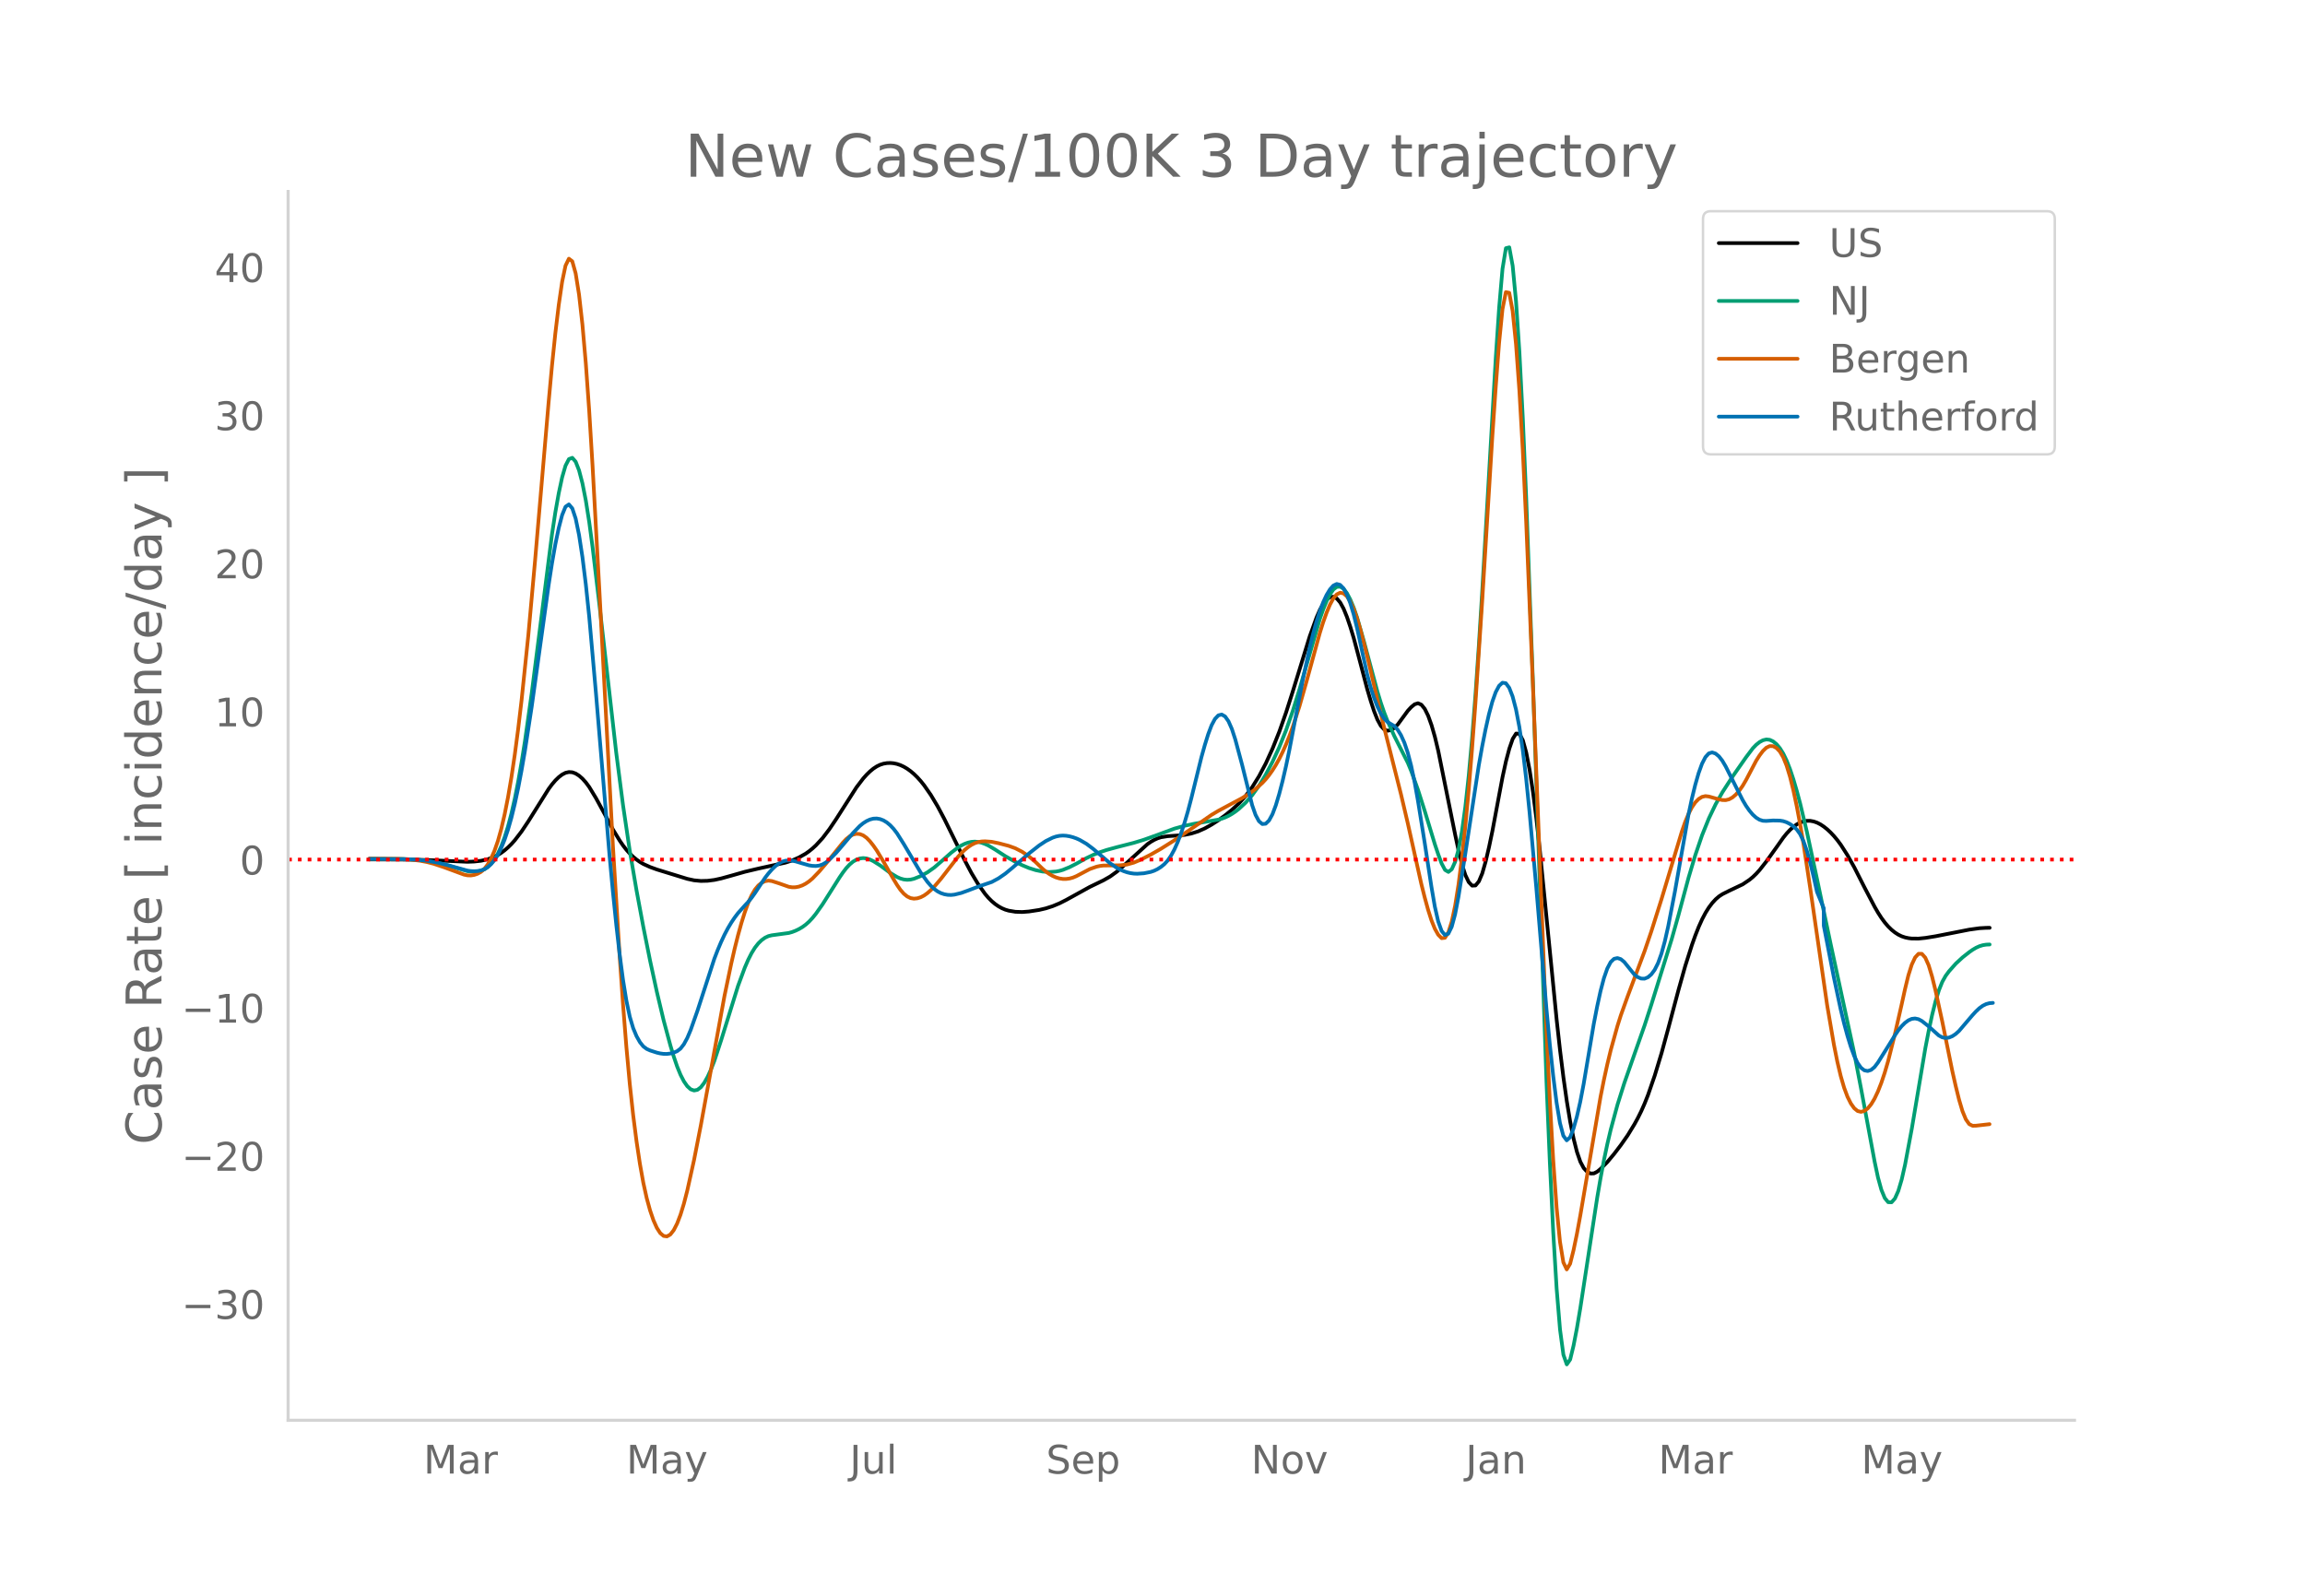 <svg height="864" viewBox="0 0 936 648" width="1248" xmlns="http://www.w3.org/2000/svg" xmlns:xlink="http://www.w3.org/1999/xlink"><defs><style>*{stroke-linecap:butt;stroke-linejoin:round}</style></defs><g id="figure_1"><path d="M0 648h936V0H0z" style="fill:#fff" id="patch_1"/><g id="axes_1"><path d="M117 576.72h725.4V77.76H117z" style="fill:none" id="patch_2"/><path clip-path="url(#pb3720e7068)" d="m149.973 348.98 17.86.093 8.243.265 13.739.614 2.748-.11 2.747-.307 2.748-.616 2.748-1.041 1.374-.71 1.373-.864 1.374-1.024 1.374-1.186 1.374-1.354 1.374-1.528 2.748-3.576 2.747-4.114 8.243-13.151 1.374-1.862 1.374-1.605 1.374-1.334 1.374-1.05 1.374-.71 1.374-.31 1.374.1 1.373.502 1.374.871 1.374 1.205 1.374 1.53 1.374 1.857 2.748 4.53 2.747 5.023 4.122 7.677 2.748 4.517 1.373 2 1.374 1.773 1.374 1.54 1.374 1.311 1.374 1.12 1.374.963 1.374.813 2.747 1.243 2.748.994 12.365 3.806 2.748.592 2.747.26 2.748-.069 2.748-.351 2.748-.597 4.121-1.141 5.496-1.566 5.495-1.303 10.991-2.414 2.748-.893 2.747-1.203 2.748-1.56 1.374-.974 1.374-1.115 1.374-1.258 2.747-2.978 2.748-3.609 2.748-4.082 8.243-12.902 2.748-3.607 1.374-1.53 1.374-1.34 1.373-1.13 1.374-.9 1.374-.668 1.374-.438 1.374-.233 1.374-.055 1.374.12 1.373.296 1.374.468 1.374.642 1.374.814 1.374.987 1.374 1.16 1.374 1.34 1.374 1.525 1.373 1.71 2.748 3.956 2.748 4.602 2.748 5.172 4.121 8.371 4.122 8.373 2.747 5.17 2.748 4.57 2.748 3.866 1.374 1.608 1.374 1.379 1.373 1.152 1.374.946 1.374.762 1.374.581 1.374.409 2.748.454 2.747.097 2.748-.215 4.122-.631 2.747-.645 2.748-.888 2.748-1.139 2.748-1.388 9.617-5.306 5.495-2.65 2.748-1.567 2.748-1.988 2.747-2.4 9.617-8.726 1.374-.948 1.374-.8 1.374-.625 1.374-.443 2.748-.443 4.121-.28 2.748-.249 2.748-.549 2.747-.878 2.748-1.226 2.748-1.525 2.748-1.774 2.747-2.007 2.748-2.223 2.748-2.506 2.747-3.045 2.748-3.678 2.748-4.415 2.748-5.192 2.747-6.028 2.748-6.89 2.748-7.8 2.748-8.619 6.869-22.317 2.748-7.606 1.373-3.141 1.374-2.447 1.374-1.714 1.374-.968 1.374-.154 1.374.727 1.374 1.62 1.373 2.515 1.374 3.372 1.374 4.044 1.374 4.532 2.748 10.344 2.748 10.438 1.373 4.65 1.374 4.194 1.374 3.48 1.374 2.51 1.374 1.486 1.374.504 1.374-.276 1.373-.855 1.374-1.392 4.122-5.612 1.374-1.478 1.374-1.123 1.373-.43 1.374.601 1.374 1.7 1.374 2.786 1.374 3.816 1.374 4.79 1.374 5.75 2.747 13.64 4.122 20.41 1.374 6.387 1.374 5.601 1.374 4.288 1.373 2.87 1.374 1.436 1.374-.075 1.374-1.666 1.374-3.27 1.374-4.791 1.374-5.881 1.373-6.541 2.748-14.664 1.374-7.277 1.374-6.3 1.374-5.184 1.374-3.955 1.373-2.177 1.374.153 1.374 2.593 1.374 4.981 1.374 7.112 1.374 8.983 1.374 10.805 1.374 12.491 4.121 41.46 2.748 27.772 1.374 12.369 1.374 11.007 1.373 9.645 1.374 8.276 1.374 6.867 1.374 5.422 1.374 3.968 1.374 2.576 1.374 1.484 1.374.696 1.373-.032 1.374-.71 1.374-1.144 2.748-2.797 2.748-3.298 2.747-3.608 2.748-3.931 2.748-4.506 1.374-2.508 1.373-2.767 1.374-3.11 1.374-3.468 2.748-7.947 2.748-9.061 2.747-10.08 4.122-15.51 2.748-9.757 2.747-8.644 1.374-3.84 1.374-3.465 1.374-3.045 1.374-2.613 1.374-2.192 1.374-1.82 1.373-1.497 1.374-1.185 1.374-.896 2.748-1.38 5.495-2.603 2.748-1.85 1.374-1.14 1.374-1.323 1.374-1.512 2.747-3.497 4.122-5.755 2.748-3.897 1.374-1.698 1.373-1.467 1.374-1.236 1.374-.991 1.374-.736 1.374-.476 1.374-.221 1.374.022 1.373.254 1.374.483 1.374.707 1.374.914 1.374 1.1 1.374 1.282 1.374 1.467 1.374 1.656 1.373 1.852 2.748 4.287 2.748 4.911 4.121 8.117 4.122 7.868 1.374 2.375 1.374 2.13 1.374 1.866 1.373 1.604 1.374 1.346 1.374 1.106 1.374.884 1.374.666 1.374.458 1.374.293 1.374.17 2.747.013 2.748-.28 4.122-.664 8.243-1.619 5.495-1.082 4.122-.57 2.748-.154 1.373-.015h0" style="fill:none;stroke:#000;stroke-linecap:round;stroke-width:1.5" id="line2d_1"/><path clip-path="url(#pb3720e7068)" d="m149.973 348.768 13.738.072 5.496.274 4.121.454 4.122.754 4.122 1.05 8.243 2.372 1.374.184 1.374.036 1.373-.112 1.374-.282 1.374-.56 1.374-.943 1.374-1.348 1.374-1.778 1.374-2.325 1.373-2.99 1.374-3.681 1.374-4.386 1.374-5.175 1.374-6.045 1.374-6.934 1.374-7.808 1.373-8.615 2.748-19.43 8.243-64.625 1.374-8.962 1.374-7.728 1.374-6.42 1.374-4.73 1.374-2.665 1.374-.522 1.373 1.585 1.374 3.512 1.374 5.262 1.374 6.974 1.374 8.686 1.374 10.288 2.747 23.136 6.87 60.429 2.748 21.202 2.747 18.56 2.748 16.092 2.748 14.764 2.747 13.72 2.748 12.666 2.748 11.553 2.748 10.199 1.373 4.54 1.374 4.02 1.374 3.358 1.374 2.668 1.374 1.972 1.374 1.245 1.374.488 1.374-.275 1.373-1.039 1.374-1.783 1.374-2.432 1.374-2.986 1.374-3.521 2.748-8.34 6.869-22.097 2.748-7.436 1.373-3.17 1.374-2.704 1.374-2.22 1.374-1.746 1.374-1.335 1.374-.981 1.374-.64 1.373-.328 6.87-.931 1.374-.39 1.374-.527 1.373-.661 1.374-.807 1.374-.994 1.374-1.227 1.374-1.467 1.374-1.698 2.747-3.881 2.748-4.345 4.122-6.533 1.374-2.007 1.373-1.8 1.374-1.482 1.374-1.143 1.374-.806 1.374-.48 1.374-.167 1.374.145 1.374.442 1.373.66 2.748 1.727 4.122 3.055 2.747 1.657 1.374.61 1.374.384 1.374.145 1.374-.093 1.374-.32 2.748-1.098 2.747-1.52 2.748-1.944 2.748-2.365 4.121-3.647 2.748-2.106 1.374-.839 1.374-.67 1.374-.498 1.373-.306 1.374-.096 1.374.119 1.374.326 1.374.497 1.374.633 2.748 1.637 4.121 2.679 4.122 2.34 2.747 1.34 2.748 1.144 2.748.87 2.748.563 2.747.201 2.748-.192 1.374-.272 1.374-.396 2.748-1.12 2.747-1.395 4.122-2.285 2.748-1.303 2.747-1.1 2.748-.913 4.122-1.126 6.869-1.757 4.121-1.259 5.496-1.975 6.87-2.537 4.12-1.158 4.122-.851 9.618-1.637 1.373-.385 1.374-.51 1.374-.646 1.374-.78 1.374-.916 1.374-1.054 2.747-2.532 2.748-3.124 2.748-3.815 2.748-4.524 2.747-5.207 2.748-5.937 2.748-6.873 2.748-7.865 2.747-8.872 8.243-28.51 1.374-3.894 1.374-3.327 1.374-2.73 1.374-1.97 1.374-1.048 1.374-.095 1.373.858 1.374 1.788 1.374 2.603 1.374 3.3 1.374 3.978 2.748 9.578 5.495 20.451 1.374 4.511 1.374 3.995 1.374 3.505 2.747 6.068 5.496 10.896 1.374 3.32 2.747 7.63 2.748 8.616 4.122 13.548 1.374 4.095 1.373 3.694 1.374 2.6 1.374.815 1.374-1.107 1.374-3.03 1.374-5.014 1.374-7.316 1.374-9.932 1.373-12.61 1.374-15.25 1.374-17.7 1.374-19.959 1.374-22.18 5.495-94.574 1.374-20.457 1.374-15.807 1.374-8.354 1.374-.341 1.374 7.505 1.373 14.51 1.374 20.673 1.374 26.668 1.374 32.341 2.748 75.227 5.495 162.115 1.374 32.85 1.374 28.189 1.374 22.77 1.374 16.585 1.374 10.251 1.373 3.916 1.374-1.976 1.374-5.648 1.374-7.102 1.374-8.112 6.87-44.926 1.373-7.99 1.374-7.276 1.374-6.525 1.374-5.806 2.747-10.126 2.748-8.712 4.122-11.762 4.121-11.7 2.748-8.451 8.243-26.502 2.748-9.734 4.122-15.31 2.747-9.178 2.748-8.056 2.748-6.813 2.747-5.743 2.748-4.869 4.122-6.368 5.495-7.873 2.748-3.642 1.374-1.424 1.374-1.089 1.374-.738 1.373-.325 1.374.151 1.374.642 1.374 1.131 1.374 1.635 1.374 2.206 1.374 2.846 1.373 3.498 1.374 4.134 1.374 4.682 1.374 5.141 2.748 11.583 4.121 19.212 5.496 26.194 9.617 44.549 2.748 14.264 5.495 29.58 1.374 6.474 1.374 4.97 1.374 3.327 1.373 1.686 1.374.054 1.374-1.534 1.374-3.074 1.374-4.607 1.374-6.05 2.748-14.67 5.495-32.69 1.374-7.087 1.374-6.373 1.374-5.505 1.373-4.484 1.374-3.434 1.374-2.456 1.374-1.855 2.748-3.099 2.747-2.534 2.748-2.164 1.374-.952 1.374-.81 1.374-.62 1.374-.418 1.374-.218 1.373-.058h0" style="fill:none;stroke:#009e73;stroke-linecap:round;stroke-width:1.5" id="line2d_2"/><path clip-path="url(#pb3720e7068)" d="m149.973 348.675 12.364.106 4.122.24 4.122.495 2.747.52 2.748.706 4.122 1.38 8.243 3.042 1.374.284 1.374.045 1.374-.214 1.373-.473 1.374-.764 1.374-1.21 1.374-1.81 1.374-2.446 1.374-3.11 1.374-3.933 1.373-4.914 1.374-5.927 1.374-6.954 1.374-8.055 1.374-9.232 1.374-10.421 1.374-11.598 2.747-26.416 2.748-30.374 5.495-64.233 1.374-14.93 1.374-13.244 1.374-11.408 1.374-9.404 1.374-6.544 1.374-2.83 1.374 1.053 1.373 4.907 1.374 8.614 1.374 12.17 1.374 15.7 1.374 19.226 1.374 22.515 2.747 50.103 5.496 103.784 2.748 44.992 1.373 19.72 1.374 17.38 1.374 14.967 1.374 12.63 1.374 10.686 1.374 9.13 1.374 7.652 1.374 6.218 1.373 5.007 1.374 4.016 1.374 3.071 1.374 2.122 1.374 1.162 1.374.189 1.374-.787 1.373-1.754 1.374-2.687 1.374-3.585 1.374-4.475 1.374-5.326 2.748-12.394 2.747-14.06 9.617-52.59 2.748-13.151 1.374-5.996 1.374-5.479 1.374-4.945 1.374-4.394 1.373-3.771 1.374-3.074 1.374-2.36 1.374-1.672 1.374-1.101 1.374-.65 1.374-.222 1.373.174 2.748.876 4.122 1.446 1.374.21 1.374-.022 1.373-.255 1.374-.485 1.374-.71 1.374-.93 1.374-1.146 2.748-2.847 2.747-3.222 6.87-8.52 1.373-1.453 1.374-1.097 1.374-.711 1.374-.32 1.374.095 1.374.537 1.374.983 1.374 1.409 1.373 1.738 1.374 1.97 2.748 4.55 4.122 7.2 1.373 2.252 1.374 1.995 1.374 1.576 1.374 1.124 1.374.672 1.374.233 1.374-.133 1.374-.429 1.373-.71 1.374-.98 1.374-1.204 1.374-1.376 2.748-3.23 6.869-8.864 1.374-1.522 1.374-1.328 1.374-1.13 1.373-.92 1.374-.69 1.374-.459 1.374-.238 1.374-.07 2.748.197 2.747.562 4.122 1.078 2.748.995 2.747 1.419 2.748 1.862 2.748 2.35 2.748 2.646 1.373 1.158 1.374.979 1.374.8 1.374.61 1.374.414 1.374.215 1.374.015 1.374-.182 1.373-.377 1.374-.574 5.496-2.9 2.747-.963 1.374-.3 1.374-.169 4.122-.048 2.747-.055 2.748-.313 2.748-.757 2.748-1.158 4.121-2.089 4.122-2.358 5.495-3.453 6.87-4.672 8.243-5.682 2.748-1.631 5.495-2.944 4.122-2.202 2.747-1.688 2.748-2.012 2.748-2.474 1.374-1.475 1.373-1.703 1.374-1.94 1.374-2.185 1.374-2.462 1.374-2.773 1.374-3.089 1.374-3.407 1.374-3.734 2.747-8.466 2.748-9.63 5.495-20.057 1.374-4.379 1.374-3.84 1.374-3.268 1.374-2.528 1.374-1.62 1.374-.68 1.373.261 1.374 1.196 1.374 2.096 1.374 2.961 1.374 3.82 1.374 4.63 2.748 10.67 4.121 17.66 2.748 11.373 6.87 27.222 2.747 11.722 5.495 24.63 1.374 5.464 1.374 5.006 1.374 4.32 1.374 3.406 1.374 2.448 1.373 1.391 1.374-.158 1.374-2.198 1.374-4.338 1.374-6.477 1.374-8.608 1.374-10.696 1.374-12.745 1.373-14.783 1.374-16.774 1.374-18.524 2.748-41.526 4.121-66.874 1.374-19.986 1.374-18.028 1.374-13.68 1.374-6.942 1.374.275 1.374 7.323 1.373 13.527 1.374 18.888 1.374 24.08 1.374 28.969 2.748 66.563 5.495 140.502 1.374 28.182 1.374 24.072 1.374 19.317 1.374 13.914 1.374 8.381 1.373 2.848 1.374-2.29 1.374-5.452 1.374-6.64 1.374-7.433 8.243-48.338 1.374-6.886 1.374-6.273 1.374-5.678 2.747-9.898 1.374-4.32 2.748-7.65 6.87-18.333 2.747-8.048 4.122-13.049 8.243-27.399 1.374-3.96 1.374-3.333 1.373-2.659 1.374-1.995 1.374-1.392 1.374-.85 1.374-.318 1.374.164 4.121 1.16 1.374.273 1.374.04 1.374-.342 1.374-.757 1.374-1.169 1.374-1.568 1.373-1.957 1.374-2.344 4.122-7.85 1.374-2.158 1.374-1.82 1.373-1.322 1.374-.662 1.374.03 1.374.723 1.374 1.448 1.374 2.338 1.374 3.392 1.373 4.48 1.374 5.543 1.374 6.476 1.374 7.282 1.374 8.062 2.748 18.06 6.869 47.48 2.748 16.032 1.374 6.83 1.373 5.8 1.374 4.734 1.374 3.688 1.374 2.752 1.374 1.926 1.374 1.121 1.374.332 1.373-.386 1.374-1.03 1.374-1.66 1.374-2.286 1.374-2.899 1.374-3.495 1.374-4.09 1.373-4.682 2.748-10.906 2.748-12.083 1.374-6.254 1.374-5.653 1.374-4.357 1.373-2.923 1.374-1.478 1.374.013 1.374 1.549 1.374 3.095 1.374 4.55 1.374 5.545 2.747 12.608 4.122 20.31 1.374 6.072 1.374 5.545 1.374 4.629 1.373 3.32 1.374 1.936 1.374.665 1.374-.034 5.495-.62h0" style="fill:none;stroke:#d55e00;stroke-linecap:round;stroke-width:1.5" id="line2d_3"/><path clip-path="url(#pb3720e7068)" d="m149.973 348.779 15.112.105 4.122.216 4.121.426 4.122.713 4.122.998 8.243 2.296 1.374.193 1.374.056 1.373-.081 1.374-.238 1.374-.494 1.374-.851 1.374-1.23 1.374-1.628 1.374-2.14 1.373-2.766 1.374-3.413 1.374-4.074 1.374-4.804 1.374-5.602 1.374-6.414 1.374-7.213 1.373-7.947 2.748-17.886 6.87-49.378 1.373-8.893 1.374-7.773 1.374-6.568 1.374-5.25 1.374-3.374 1.374-.94 1.374 1.606 1.373 4.152 1.374 6.657 1.374 8.96 1.374 11.057 1.374 13.115 2.748 31.136 5.495 65.698 1.374 14.805 1.374 13.453 1.374 12.048 1.373 10.386 1.374 8.466 1.374 6.496 1.374 4.628 1.374 3.276 1.374 2.439 1.374 1.705 1.374 1.026 1.373.62 2.748.891 1.374.318 1.374.186 1.374.013 1.374-.17 1.373-.354 1.374-.584 1.374-1.056 1.374-1.77 1.374-2.533 1.374-3.251 2.748-7.777 6.869-21.156 1.374-3.56 1.374-3.248 1.373-2.932 1.374-2.613 1.374-2.304 1.374-2.041 1.374-1.824 2.748-3.064 1.373-1.465 1.374-1.672 1.374-1.916 4.122-6.24 1.374-1.766 1.373-1.561 1.374-1.344 1.374-1.074 1.374-.752 1.374-.419 1.374-.104 1.374.119 1.374.25 2.747.823 2.748.788 1.374.206 1.374.059 1.374-.168 1.373-.476 1.374-.798 1.374-1.104 2.748-2.768 2.748-3.21 4.121-4.884 2.748-2.845 1.374-1.12 1.374-.875 1.374-.628 1.373-.357 1.374-.063 1.374.236 1.374.534 1.374.836 1.374 1.146 1.374 1.466 1.373 1.789 2.748 4.354 6.87 11.579 2.747 3.806 1.374 1.577 1.374 1.29 1.374.994 1.374.705 1.374.456 1.373.246 1.374.045 1.374-.146 2.748-.668 2.748-.995 4.121-1.566 5.496-1.884 2.747-1.48 2.748-1.9 2.748-2.254 6.87-5.942 4.12-3.248 2.748-1.82 2.748-1.359 1.374-.468 1.374-.289 1.374-.105 1.374.075 1.374.23 1.373.358 1.374.484 1.374.61 2.748 1.588 2.748 2.068 6.869 5.85 2.748 1.857 1.373.733 1.374.6 1.374.466 1.374.33 1.374.195 1.374.062 2.748-.188 2.747-.548 1.374-.468 1.374-.664 1.374-.87 1.374-1.102 1.374-1.476 1.373-1.99 1.374-2.53 1.374-3.072 1.374-3.612 1.374-4.151 1.374-4.689 1.374-5.224 4.121-16.761 1.374-4.91 1.374-4.407 1.374-3.627 1.374-2.57 1.373-1.457 1.374-.341 1.374.796 1.374 1.954 1.374 3.117 1.374 4.206 2.748 10.232 4.121 16.527 1.374 3.937 1.374 2.542 1.374 1.162 1.374-.129 1.373-1.333 1.374-2.52 1.374-3.663 1.374-4.586 1.374-5.288 1.374-5.946 1.374-6.604 5.495-28.695 2.748-12.823 1.374-5.582 1.374-4.946 1.373-4.305 1.374-3.642 1.374-2.954 1.374-2.262 1.374-1.54 1.374-.665 1.374.36 1.373 1.414 1.374 2.468 1.374 3.508 1.374 4.532 1.374 5.556 4.122 18.867 1.373 5.104 1.374 4.316 1.374 3.56 1.374 2.835 1.374 2.118 1.374 1.4 2.747 1.637 1.374 1.475 1.374 2.242 1.374 3.05 1.374 4.054 1.374 5.255 1.374 6.496 1.373 7.654 2.748 17.11 2.748 17.944 1.374 8.02 1.374 6.042 1.373 3.863 1.374 1.676 1.374-.544 1.374-2.8 1.374-5.061 1.374-7.159 2.748-17.3 5.495-36.028 1.374-7.68 1.374-6.923 1.374-6.125 1.373-5.107 1.374-3.869 1.374-2.586 1.374-1.272 1.374.206 1.374 1.847 1.374 3.52 1.373 5.237 1.374 7.173 1.374 9.327 1.374 11.525 1.374 13.59 2.748 30.707 4.121 49.165 1.374 14.548 1.374 12.77 1.374 10.866 1.374 8.328 1.374 5.158 1.373 1.862 1.374-1.258 1.374-3.494 1.374-4.847 1.374-6.022 1.374-7.198 4.121-24.465 1.374-7.074 1.374-6.27 1.374-5.224 1.374-3.938 1.374-2.602 1.374-1.32 1.373-.305 1.374.443 1.374 1.138 4.122 5.102 1.374 1.052 1.373.587 1.374.051 1.374-.556 1.374-1.177 1.374-1.843 1.374-2.728 1.374-3.835 1.374-4.985 1.373-6.077 2.748-14.25 5.496-31.201 1.373-6.439 1.374-5.62 1.374-4.775 1.374-3.792 1.374-2.67 1.374-1.521 1.374-.416 1.373.469 1.374 1.134 1.374 1.757 1.374 2.33 4.122 8.198 2.747 5.436 1.374 2.325 1.374 1.977 1.374 1.624 1.374 1.245 1.374.843 1.374.433 1.373.064 2.748-.189 2.748.048 1.374.221 1.374.454 1.373.701 1.374.95 1.374 1.262 1.374 1.903 1.374 2.87 1.374 3.9 1.374 4.888 1.373 5.642 1.374 6.166 2.748 6.644v7.065l4.122 21.128 2.747 12.863 1.374 5.671 1.374 5.077 1.374 4.457 1.374 3.712 1.374 2.84 1.374 1.945 1.373 1.064 1.374.265 1.374-.452 1.374-1.153 1.374-1.796 4.121-6.585 2.748-4.43 1.374-2.035 1.374-1.718 1.374-1.374 1.374-1.018 1.374-.616 1.373-.164 1.374.296 1.374.728 2.748 2.161 4.121 3.723 1.374.738 1.374.283 1.374-.162 1.374-.559 1.374-.907 1.374-1.245 2.747-3.23 2.748-3.218 1.374-1.482 1.374-1.289 1.374-.997 1.374-.684 1.373-.373 1.374-.108h0" style="fill:none;stroke:#0072b2;stroke-linecap:round;stroke-width:1.5" id="line2d_4"/><path clip-path="url(#pb3720e7068)" d="M117 349.032h725.4" style="fill:none;stroke:red;stroke-dasharray:1.5,2.475;stroke-dashoffset:0;stroke-width:1.5" id="line2d_5"/><path d="M117 576.72V77.76" style="fill:none;stroke:#d3d3d3;stroke-linecap:square;stroke-linejoin:miter;stroke-width:1.25" id="patch_3"/><path d="M117 576.72h725.4" style="fill:none;stroke:#d3d3d3;stroke-linecap:square;stroke-linejoin:miter;stroke-width:1.25" id="patch_4"/><g id="matplotlib.axis_1"><g id="xtick_1"><g style="fill:#696969" transform="matrix(.16 0 0 -.16 171.973 598.378)" id="text_1"><defs><path d="M9.813 72.906h14.703l18.593-49.61 18.703 49.61h14.704V0H66.89v64.016l-18.797-50h-9.907l-18.796 50V0H9.813z" id="DejaVuSans-77"/><path d="M34.281 27.484q-10.89 0-15.093-2.484-4.204-2.484-4.204-8.5 0-4.781 3.157-7.594 3.156-2.797 8.562-2.797 7.485 0 12 5.297 4.516 5.297 4.516 14.078v2zm17.922 3.72V0H43.22v8.297Q40.14 3.328 35.547.953q-4.594-2.375-11.234-2.375-8.391 0-13.36 4.719Q6 8.016 6 15.922q0 9.219 6.172 13.906 6.187 4.688 18.437 4.688h12.61v.89q0 6.203-4.078 9.594-4.078 3.39-11.453 3.39-4.688 0-9.141-1.124-4.438-1.125-8.531-3.375v8.312q4.921 1.906 9.562 2.844 4.64.953 9.031.953 11.875 0 17.735-6.156 5.86-6.14 5.86-18.64z" id="DejaVuSans-97"/><path d="M41.11 46.297q-1.516.875-3.297 1.281Q36.03 48 33.89 48q-7.625 0-11.703-4.953-4.079-4.953-4.079-14.234V0H9.08v54.688h9.03v-8.5q2.844 4.984 7.375 7.39Q30.031 56 36.531 56q.922 0 2.047-.125 1.125-.11 2.484-.36z" id="DejaVuSans-114"/></defs><use xlink:href="#DejaVuSans-77"/><use x="86.279" xlink:href="#DejaVuSans-97"/><use x="147.559" xlink:href="#DejaVuSans-114"/></g></g><g id="xtick_2"><g style="fill:#696969" transform="matrix(.16 0 0 -.16 254.333 598.378)" id="text_2"><defs><path d="M32.172-5.078q-3.797-9.766-7.422-12.735-3.61-2.984-9.656-2.984H7.906v7.516h5.282q3.703 0 5.75 1.765Q21-9.766 23.483-3.219l1.61 4.094-22.11 53.813H12.5l17.094-42.766 17.093 42.766h9.516z" id="DejaVuSans-121"/></defs><use xlink:href="#DejaVuSans-77"/><use x="86.279" xlink:href="#DejaVuSans-97"/><use x="147.559" xlink:href="#DejaVuSans-121"/></g></g><g id="xtick_3"><g style="fill:#696969" transform="matrix(.16 0 0 -.16 345.026 598.378)" id="text_3"><defs><path d="M9.813 72.906h9.859V5.078q0-13.187-5-19.14-5-5.954-16.094-5.954h-3.75v8.297h3.078q6.531 0 9.219 3.672Q9.813-4.39 9.813 5.078z" id="DejaVuSans-74"/><path d="M8.5 21.578v33.11h8.984V21.922q0-7.766 3.016-11.656 3.031-3.875 9.094-3.875 7.265 0 11.484 4.64 4.234 4.64 4.234 12.656v31h8.985V0h-8.984v8.406Q42.047 3.422 37.718 1q-4.313-2.422-10.032-2.422-9.421 0-14.312 5.86Q8.5 10.296 8.5 21.578zM31.11 56z" id="DejaVuSans-117"/><path d="M9.422 75.984h8.984V0H9.422z" id="DejaVuSans-108"/></defs><use xlink:href="#DejaVuSans-74"/><use x="29.492" xlink:href="#DejaVuSans-117"/><use x="92.871" xlink:href="#DejaVuSans-108"/></g></g><g id="xtick_4"><g style="fill:#696969" transform="matrix(.16 0 0 -.16 424.778 598.378)" id="text_4"><defs><path d="M53.516 70.516V60.89q-5.61 2.687-10.594 4-4.984 1.328-9.625 1.328-8.047 0-12.422-3.125t-4.375-8.89q0-4.845 2.906-7.313 2.907-2.453 11.016-3.97l5.953-1.218q11.031-2.11 16.281-7.406 5.25-5.297 5.25-14.172 0-10.61-7.11-16.078-7.093-5.469-20.812-5.469-5.172 0-11.015 1.172Q13.14.922 6.89 3.219v10.156q6-3.36 11.765-5.078 5.766-1.703 11.328-1.703 8.438 0 13.032 3.312 4.593 3.328 4.593 9.485 0 5.359-3.297 8.39-3.296 3.032-10.812 4.547L27.484 33.5q-11.03 2.188-15.968 6.875-4.922 4.688-4.922 13.047 0 9.672 6.812 15.234 6.813 5.563 18.766 5.563 5.14 0 10.453-.938 5.328-.922 10.89-2.765z" id="DejaVuSans-83"/><path d="M56.203 29.594v-4.39H14.891q.593-9.282 5.593-14.142 5-4.859 13.938-4.859 5.172 0 10.031 1.266 4.86 1.265 9.656 3.812v-8.5Q49.266.734 44.187-.344 39.11-1.422 33.892-1.422q-13.094 0-20.735 7.61-7.64 7.625-7.64 20.625 0 13.421 7.25 21.296Q20.016 56 32.328 56q11.031 0 17.453-7.11 6.422-7.093 6.422-19.296zm-8.984 2.64q-.094 7.36-4.125 11.75-4.032 4.407-10.672 4.407-7.516 0-12.031-4.25-4.516-4.25-5.203-11.97z" id="DejaVuSans-101"/><path d="M18.11 8.203v-29H9.077v75.484h9.031v-8.296q2.844 4.875 7.157 7.234Q29.594 56 35.594 56q9.968 0 16.187-7.906 6.235-7.907 6.235-20.797T51.78 6.484q-6.218-7.906-16.187-7.906-6 0-10.328 2.375-4.313 2.375-7.157 7.25zm30.578 19.094q0 9.906-4.079 15.547-4.078 5.64-11.203 5.64-7.14 0-11.218-5.64-4.079-5.64-4.079-15.547 0-9.906 4.078-15.547 4.079-5.64 11.22-5.64 7.124 0 11.202 5.64t4.078 15.547z" id="DejaVuSans-112"/></defs><use xlink:href="#DejaVuSans-83"/><use x="63.477" xlink:href="#DejaVuSans-101"/><use x="125" xlink:href="#DejaVuSans-112"/></g></g><g id="xtick_5"><g style="fill:#696969" transform="matrix(.16 0 0 -.16 508.049 598.378)" id="text_5"><defs><path d="M9.813 72.906h13.28l32.329-60.984v60.984h9.562V0h-13.28L19.39 60.984V0H9.813z" id="DejaVuSans-78"/><path d="M30.61 48.39q-7.22 0-11.422-5.64-4.204-5.64-4.204-15.453 0-9.813 4.172-15.453 4.188-5.64 11.453-5.64 7.188 0 11.375 5.655 4.203 5.672 4.203 15.438 0 9.719-4.203 15.406-4.187 5.688-11.375 5.688zm0 7.61q11.718 0 18.406-7.625 6.703-7.61 6.703-21.078 0-13.422-6.703-21.078-6.688-7.64-18.407-7.64-11.765 0-18.437 7.64-6.656 7.656-6.656 21.078 0 13.469 6.656 21.078Q18.844 56 30.609 56z" id="DejaVuSans-111"/><path d="M2.984 54.688H12.5L29.594 8.797l17.093 45.89h9.516L35.687 0H23.485z" id="DejaVuSans-118"/></defs><use xlink:href="#DejaVuSans-78"/><use x="74.805" xlink:href="#DejaVuSans-111"/><use x="135.986" xlink:href="#DejaVuSans-118"/></g></g><g id="xtick_6"><g style="fill:#696969" transform="matrix(.16 0 0 -.16 595.137 598.378)" id="text_6"><defs><path d="M54.89 33.016V0h-8.984v32.719q0 7.765-3.031 11.61-3.031 3.858-9.078 3.858-7.281 0-11.484-4.64-4.204-4.625-4.204-12.64V0H9.08v54.688h9.03v-8.5q3.235 4.937 7.594 7.374Q30.078 56 35.797 56q9.422 0 14.25-5.828 4.844-5.828 4.844-17.156z" id="DejaVuSans-110"/></defs><use xlink:href="#DejaVuSans-74"/><use x="29.492" xlink:href="#DejaVuSans-97"/><use x="90.771" xlink:href="#DejaVuSans-110"/></g></g><g id="xtick_7"><g style="fill:#696969" transform="matrix(.16 0 0 -.16 673.434 598.378)" id="text_7"><use xlink:href="#DejaVuSans-77"/><use x="86.279" xlink:href="#DejaVuSans-97"/><use x="147.559" xlink:href="#DejaVuSans-114"/></g></g><g id="xtick_8"><g style="fill:#696969" transform="matrix(.16 0 0 -.16 755.793 598.378)" id="text_8"><use xlink:href="#DejaVuSans-77"/><use x="86.279" xlink:href="#DejaVuSans-97"/><use x="147.559" xlink:href="#DejaVuSans-121"/></g></g></g><g id="matplotlib.axis_2"><g id="ytick_1"><g style="fill:#696969" transform="matrix(.16 0 0 -.16 73.733 535.548)" id="text_9"><defs><path d="M10.594 35.5h62.593v-8.297H10.594z" id="DejaVuSans-8722"/><path d="M40.578 39.313Q47.656 37.797 51.625 33q3.984-4.781 3.984-11.813 0-10.78-7.422-16.703-7.421-5.906-21.093-5.906-4.578 0-9.438.906-4.86.907-10.031 2.72v9.515q4.094-2.39 8.969-3.61 4.89-1.218 10.218-1.218 9.266 0 14.125 3.656 4.86 3.656 4.86 10.64 0 6.454-4.516 10.079-4.515 3.64-12.562 3.64h-8.5v8.11h8.89q7.266 0 11.125 2.906 3.86 2.906 3.86 8.375 0 5.61-3.985 8.61-3.968 3.015-11.39 3.015-4.063 0-8.703-.89-4.641-.876-10.203-2.72v8.782q5.624 1.562 10.53 2.344 4.907.78 9.25.78 11.235 0 17.766-5.109 6.547-5.093 6.547-13.78 0-6.063-3.468-10.235-3.47-4.172-9.86-5.782z" id="DejaVuSans-51"/><path d="M31.781 66.406q-7.61 0-11.453-7.5Q16.5 51.422 16.5 36.375q0-14.984 3.828-22.484 3.844-7.5 11.453-7.5 7.672 0 11.5 7.5 3.844 7.5 3.844 22.484 0 15.047-3.844 22.531-3.828 7.5-11.5 7.5zm0 7.813q12.266 0 18.735-9.703 6.468-9.688 6.468-28.141 0-18.406-6.468-28.11-6.47-9.687-18.735-9.687-12.25 0-18.718 9.688-6.47 9.703-6.47 28.109 0 18.453 6.47 28.14Q19.53 74.22 31.78 74.22z" id="DejaVuSans-48"/></defs><use xlink:href="#DejaVuSans-8722"/><use x="83.789" xlink:href="#DejaVuSans-51"/><use x="147.412" xlink:href="#DejaVuSans-48"/></g></g><g id="ytick_2"><g style="fill:#696969" transform="matrix(.16 0 0 -.16 73.733 475.402)" id="text_10"><defs><path d="M19.188 8.297h34.421V0H7.33v8.297q5.609 5.812 15.296 15.594 9.703 9.797 12.188 12.64 4.734 5.313 6.609 9 1.89 3.688 1.89 7.25 0 5.813-4.078 9.469-4.078 3.672-10.625 3.672-4.64 0-9.797-1.61-5.14-1.609-11-4.89v9.969Q13.767 71.78 18.938 73q5.188 1.219 9.485 1.219 11.328 0 18.062-5.672 6.735-5.656 6.735-15.125 0-4.5-1.688-8.531-1.672-4.016-6.125-9.485-1.218-1.422-7.765-8.187-6.532-6.766-18.453-18.922z" id="DejaVuSans-50"/></defs><use xlink:href="#DejaVuSans-8722"/><use x="83.789" xlink:href="#DejaVuSans-50"/><use x="147.412" xlink:href="#DejaVuSans-48"/></g></g><g id="ytick_3"><g style="fill:#696969" transform="matrix(.16 0 0 -.16 73.733 415.257)" id="text_11"><defs><path d="M12.406 8.297h16.11v55.625l-17.532-3.516v8.985l17.438 3.515h9.86V8.296H54.39V0H12.406z" id="DejaVuSans-49"/></defs><use xlink:href="#DejaVuSans-8722"/><use x="83.789" xlink:href="#DejaVuSans-49"/><use x="147.412" xlink:href="#DejaVuSans-48"/></g></g><g id="ytick_4"><use xlink:href="#DejaVuSans-48" style="fill:#696969" transform="matrix(.16 0 0 -.16 97.32 355.11)" id="text_12"/></g><g id="ytick_5"><g style="fill:#696969" transform="matrix(.16 0 0 -.16 87.14 294.965)" id="text_13"><use xlink:href="#DejaVuSans-49"/><use x="63.623" xlink:href="#DejaVuSans-48"/></g></g><g id="ytick_6"><g style="fill:#696969" transform="matrix(.16 0 0 -.16 87.14 234.82)" id="text_14"><use xlink:href="#DejaVuSans-50"/><use x="63.623" xlink:href="#DejaVuSans-48"/></g></g><g id="ytick_7"><g style="fill:#696969" transform="matrix(.16 0 0 -.16 87.14 174.674)" id="text_15"><use xlink:href="#DejaVuSans-51"/><use x="63.623" xlink:href="#DejaVuSans-48"/></g></g><g id="ytick_8"><g style="fill:#696969" transform="matrix(.16 0 0 -.16 87.14 114.528)" id="text_16"><defs><path d="M37.797 64.313 12.89 25.39h24.906zm-2.594 8.593H47.61V25.391h10.407v-8.203H47.609V0h-9.812v17.188H4.89v9.515z" id="DejaVuSans-52"/></defs><use xlink:href="#DejaVuSans-52"/><use x="63.623" xlink:href="#DejaVuSans-48"/></g></g><g style="fill:#696969" transform="matrix(0 -.2 -.2 0 65.573 464.8)" id="text_17"><defs><path d="M64.406 67.281v-10.39q-4.984 4.64-10.625 6.922-5.64 2.296-11.984 2.296-12.5 0-19.14-7.64-6.641-7.64-6.641-22.094 0-14.406 6.64-22.047 6.64-7.64 19.14-7.64 6.345 0 11.985 2.296 5.64 2.297 10.625 6.938V5.609Q59.234 2.094 53.437.33q-5.78-1.75-12.218-1.75-16.563 0-26.094 10.124-9.516 10.14-9.516 27.672 0 17.578 9.516 27.703 9.531 10.14 26.094 10.14 6.531 0 12.312-1.734 5.797-1.734 10.875-5.203z" id="DejaVuSans-67"/><path d="M44.281 53.078v-8.5q-3.797 1.953-7.906 2.922-4.094.984-8.5.984-6.688 0-10.031-2.047-3.344-2.046-3.344-6.156 0-3.125 2.39-4.906 2.391-1.781 9.626-3.39l3.078-.688q9.562-2.047 13.593-5.781 4.032-3.735 4.032-10.422 0-7.625-6.032-12.078-6.03-4.438-16.578-4.438-4.39 0-9.156.86Q10.688.296 5.422 2v9.281q4.984-2.594 9.812-3.89 4.829-1.282 9.579-1.282 6.343 0 9.75 2.172 3.421 2.172 3.421 6.125 0 3.656-2.468 5.61-2.453 1.953-10.813 3.765l-3.125.735q-8.344 1.75-12.062 5.39-3.704 3.64-3.704 9.985 0 7.718 5.47 11.906Q16.75 56 26.811 56q4.97 0 9.36-.734 4.406-.72 8.11-2.188z" id="DejaVuSans-115"/><path d="M44.39 34.188q3.172-1.079 6.172-4.594 3-3.516 6.032-9.672L66.609 0H56l-9.313 18.703q-3.624 7.328-7.015 9.719-3.39 2.39-9.25 2.39h-10.75V0h-9.86v72.906h22.266q12.5 0 18.656-5.234 6.157-5.219 6.157-15.766 0-6.89-3.203-11.437-3.204-4.532-9.297-6.282zM19.673 64.797V38.922h12.406q7.125 0 10.766 3.297 3.64 3.297 3.64 9.687 0 6.39-3.64 9.64-3.64 3.25-10.766 3.25z" id="DejaVuSans-82"/><path d="M18.313 70.219V54.688h18.5v-6.985h-18.5V18.016q0-6.688 1.828-8.594 1.828-1.906 7.453-1.906h9.218V0h-9.218q-10.407 0-14.36 3.875-3.953 3.89-3.953 14.14v29.688H2.687v6.984h6.594V70.22z" id="DejaVuSans-116"/><path d="M8.594 75.984h20.703V69H17.578V-6.203h11.719v-6.984H8.594z" id="DejaVuSans-91"/><path d="M9.422 54.688h8.984V0H9.422zm0 21.296h8.984v-11.39H9.422z" id="DejaVuSans-105"/><path d="M48.781 52.594v-8.407q-3.812 2.11-7.64 3.157-3.828 1.047-7.735 1.047-8.75 0-13.593-5.547-4.829-5.532-4.829-15.547 0-10.016 4.829-15.563 4.843-5.53 13.593-5.53 3.907 0 7.735 1.046 3.828 1.047 7.64 3.156V2.094Q45.016.344 40.984-.531q-4.015-.89-8.562-.89-12.36 0-19.64 7.765-7.266 7.765-7.266 20.953 0 13.375 7.343 21.031Q20.22 56 33.016 56q4.14 0 8.093-.86 3.953-.843 7.672-2.546z" id="DejaVuSans-99"/><path d="M45.406 46.39v29.594h8.985V0h-8.985v8.203Q42.578 3.328 38.25.953q-4.313-2.375-10.375-2.375-9.906 0-16.14 7.906-6.22 7.922-6.22 20.813 0 12.89 6.22 20.797Q17.968 56 27.874 56q6.063 0 10.375-2.375 4.328-2.36 7.156-7.234zm-30.61-19.093q0-9.906 4.079-15.547 4.078-5.64 11.203-5.64 7.125 0 11.219 5.64 4.11 5.64 4.11 15.547 0 9.906-4.11 15.547-4.094 5.64-11.219 5.64-7.125 0-11.203-5.64-4.078-5.64-4.078-15.547z" id="DejaVuSans-100"/><path d="M25.39 72.906h8.297L8.297-9.28H0z" id="DejaVuSans-47"/><path d="M30.422 75.984v-89.171H9.719v6.984H21.39V69H9.719v6.984z" id="DejaVuSans-93"/></defs><use xlink:href="#DejaVuSans-67"/><use x="69.824" xlink:href="#DejaVuSans-97"/><use x="131.104" xlink:href="#DejaVuSans-115"/><use x="183.203" xlink:href="#DejaVuSans-101"/><use x="244.727" xlink:href="#DejaVuSans-32"/><use x="276.514" xlink:href="#DejaVuSans-82"/><use x="343.746" xlink:href="#DejaVuSans-97"/><use x="405.025" xlink:href="#DejaVuSans-116"/><use x="444.234" xlink:href="#DejaVuSans-101"/><use x="505.758" xlink:href="#DejaVuSans-32"/><use x="537.545" xlink:href="#DejaVuSans-91"/><use x="576.559" xlink:href="#DejaVuSans-32"/><use x="608.346" xlink:href="#DejaVuSans-105"/><use x="636.129" xlink:href="#DejaVuSans-110"/><use x="699.508" xlink:href="#DejaVuSans-99"/><use x="754.488" xlink:href="#DejaVuSans-105"/><use x="782.271" xlink:href="#DejaVuSans-100"/><use x="845.748" xlink:href="#DejaVuSans-101"/><use x="907.271" xlink:href="#DejaVuSans-110"/><use x="970.65" xlink:href="#DejaVuSans-99"/><use x="1025.631" xlink:href="#DejaVuSans-101"/><use x="1087.154" xlink:href="#DejaVuSans-47"/><use x="1120.846" xlink:href="#DejaVuSans-100"/><use x="1184.322" xlink:href="#DejaVuSans-97"/><use x="1245.602" xlink:href="#DejaVuSans-121"/><use x="1304.781" xlink:href="#DejaVuSans-32"/><use x="1336.568" xlink:href="#DejaVuSans-93"/></g></g><g style="fill:#696969" transform="matrix(.24 0 0 -.24 278.113 71.76)" id="text_18"><defs><path d="M4.203 54.688h8.985l11.234-42.672 11.172 42.672h10.593l11.235-42.672 11.187 42.672h8.985L63.28 0H52.688L40.922 44.828 29.109 0H18.5z" id="DejaVuSans-119"/><path d="M9.813 72.906h9.859V42.094L52.39 72.906h12.703L28.906 38.922 67.672 0H54.688L19.672 35.11V0h-9.86z" id="DejaVuSans-75"/><path d="M19.672 64.797V8.109h11.922q15.093 0 22.093 6.829 7 6.843 7 21.593 0 14.64-7 21.453-7 6.813-22.093 6.813zm-9.86 8.11h20.266q21.188 0 31.094-8.813 9.922-8.813 9.922-27.563 0-18.86-9.969-27.703Q51.172 0 30.078 0H9.813z" id="DejaVuSans-68"/><path d="M9.422 54.688h8.984V-.984q0-10.438-3.984-15.125-3.969-4.688-12.813-4.688h-3.421v7.61H.594q5.125 0 6.968 2.374 1.86 2.36 1.86 9.829zm0 21.296h8.984v-11.39H9.422z" id="DejaVuSans-106"/></defs><use xlink:href="#DejaVuSans-78"/><use x="74.805" xlink:href="#DejaVuSans-101"/><use x="136.328" xlink:href="#DejaVuSans-119"/><use x="218.115" xlink:href="#DejaVuSans-32"/><use x="249.902" xlink:href="#DejaVuSans-67"/><use x="319.727" xlink:href="#DejaVuSans-97"/><use x="381.006" xlink:href="#DejaVuSans-115"/><use x="433.105" xlink:href="#DejaVuSans-101"/><use x="494.629" xlink:href="#DejaVuSans-115"/><use x="546.729" xlink:href="#DejaVuSans-47"/><use x="580.42" xlink:href="#DejaVuSans-49"/><use x="644.043" xlink:href="#DejaVuSans-48"/><use x="707.666" xlink:href="#DejaVuSans-48"/><use x="771.289" xlink:href="#DejaVuSans-75"/><use x="836.865" xlink:href="#DejaVuSans-32"/><use x="868.652" xlink:href="#DejaVuSans-51"/><use x="932.275" xlink:href="#DejaVuSans-32"/><use x="964.063" xlink:href="#DejaVuSans-68"/><use x="1041.064" xlink:href="#DejaVuSans-97"/><use x="1102.344" xlink:href="#DejaVuSans-121"/><use x="1161.523" xlink:href="#DejaVuSans-32"/><use x="1193.311" xlink:href="#DejaVuSans-116"/><use x="1232.52" xlink:href="#DejaVuSans-114"/><use x="1273.633" xlink:href="#DejaVuSans-97"/><use x="1334.912" xlink:href="#DejaVuSans-106"/><use x="1362.695" xlink:href="#DejaVuSans-101"/><use x="1424.219" xlink:href="#DejaVuSans-99"/><use x="1479.199" xlink:href="#DejaVuSans-116"/><use x="1518.408" xlink:href="#DejaVuSans-111"/><use x="1579.59" xlink:href="#DejaVuSans-114"/><use x="1620.703" xlink:href="#DejaVuSans-121"/></g><g id="legend_1"><path d="M694.75 184.5H831.2q3.2 0 3.2-3.2V88.96q0-3.2-3.2-3.2H694.75q-3.2 0-3.2 3.2v92.34q0 3.2 3.2 3.2z" style="fill:none;opacity:.8;stroke:#ccc;stroke-linejoin:miter" id="patch_5"/><path d="M697.95 98.718h32" style="fill:none;stroke:#000;stroke-linecap:round;stroke-width:1.5" id="line2d_6"/><g style="fill:#696969" transform="matrix(.16 0 0 -.16 742.75 104.317)" id="text_19"><defs><path d="M8.688 72.906h9.921V28.61q0-11.718 4.235-16.875 4.25-5.14 13.781-5.14 9.469 0 13.719 5.14 4.25 5.157 4.25 16.875v44.297H64.5V27.391q0-14.25-7.063-21.532-7.046-7.28-20.812-7.28-13.828 0-20.89 7.28-7.047 7.282-7.047 21.532z" id="DejaVuSans-85"/></defs><use xlink:href="#DejaVuSans-85"/><use x="73.193" xlink:href="#DejaVuSans-83"/></g><path d="M697.95 122.203h32" style="fill:none;stroke:#009e73;stroke-linecap:round;stroke-width:1.5" id="line2d_8"/><g style="fill:#696969" transform="matrix(.16 0 0 -.16 742.75 127.802)" id="text_20"><use xlink:href="#DejaVuSans-78"/><use x="74.805" xlink:href="#DejaVuSans-74"/></g><path d="M697.95 145.688h32" style="fill:none;stroke:#d55e00;stroke-linecap:round;stroke-width:1.5" id="line2d_10"/><g style="fill:#696969" transform="matrix(.16 0 0 -.16 742.75 151.287)" id="text_21"><defs><path d="M19.672 34.813V8.108H35.5q7.953 0 11.781 3.297 3.844 3.297 3.844 10.078 0 6.844-3.844 10.078-3.828 3.25-11.781 3.25zm0 29.984V42.828h14.61q7.218 0 10.75 2.703 3.546 2.719 3.546 8.282 0 5.515-3.547 8.25-3.531 2.734-10.75 2.734zm-9.86 8.11h25.204q11.28 0 17.375-4.688Q58.5 63.53 58.5 54.89q0-6.703-3.125-10.657-3.125-3.953-9.188-4.922 7.282-1.562 11.313-6.53 4.031-4.954 4.031-12.376 0-9.765-6.64-15.093Q48.25 0 35.984 0H9.812z" id="DejaVuSans-66"/><path d="M45.406 27.984q0 9.766-4.031 15.125-4.016 5.375-11.297 5.375-7.219 0-11.25-5.375-4.031-5.359-4.031-15.125 0-9.718 4.031-15.093t11.25-5.375q7.281 0 11.297 5.375 4.031 5.375 4.031 15.093zm8.985-21.203q0-13.953-6.203-20.765Q42-20.797 29.203-20.797q-4.734 0-8.937.703-4.203.703-8.157 2.172v8.735q3.954-2.141 7.813-3.157 3.86-1.031 7.86-1.031 8.843 0 13.234 4.61 4.39 4.609 4.39 13.937v4.453q-2.781-4.844-7.125-7.234Q33.938 0 27.875 0 17.828 0 11.672 7.656q-6.156 7.672-6.156 20.328 0 12.688 6.156 20.344Q17.828 56 27.875 56q6.063 0 10.406-2.39 4.344-2.391 7.125-7.22v8.297h8.985z" id="DejaVuSans-103"/></defs><use xlink:href="#DejaVuSans-66"/><use x="68.604" xlink:href="#DejaVuSans-101"/><use x="130.127" xlink:href="#DejaVuSans-114"/><use x="169.49" xlink:href="#DejaVuSans-103"/><use x="232.967" xlink:href="#DejaVuSans-101"/><use x="294.49" xlink:href="#DejaVuSans-110"/></g><path d="M697.95 169.173h32" style="fill:none;stroke:#0072b2;stroke-linecap:round;stroke-width:1.5" id="line2d_12"/><g style="fill:#696969" transform="matrix(.16 0 0 -.16 742.75 174.773)" id="text_22"><defs><path d="M54.89 33.016V0h-8.984v32.719q0 7.765-3.031 11.61-3.031 3.858-9.078 3.858-7.281 0-11.484-4.64-4.204-4.625-4.204-12.64V0H9.08v75.984h9.03V46.188q3.235 4.937 7.594 7.374Q30.078 56 35.797 56q9.422 0 14.25-5.828 4.844-5.828 4.844-17.156z" id="DejaVuSans-104"/><path d="M37.11 75.984V68.5h-8.594q-4.828 0-6.72-1.953-1.874-1.953-1.874-7.031v-4.828h14.797v-6.985H19.922V0H10.89v47.703H2.297v6.984h8.594V58.5q0 9.125 4.25 13.297 4.25 4.187 13.468 4.187z" id="DejaVuSans-102"/></defs><use xlink:href="#DejaVuSans-82"/><use x="64.982" xlink:href="#DejaVuSans-117"/><use x="128.361" xlink:href="#DejaVuSans-116"/><use x="167.57" xlink:href="#DejaVuSans-104"/><use x="230.949" xlink:href="#DejaVuSans-101"/><use x="292.473" xlink:href="#DejaVuSans-114"/><use x="333.586" xlink:href="#DejaVuSans-102"/><use x="368.791" xlink:href="#DejaVuSans-111"/><use x="429.973" xlink:href="#DejaVuSans-114"/><use x="469.336" xlink:href="#DejaVuSans-100"/></g></g></g></g><defs><clipPath id="pb3720e7068"><path d="M117 77.76h725.4v498.96H117z"/></clipPath></defs></svg>